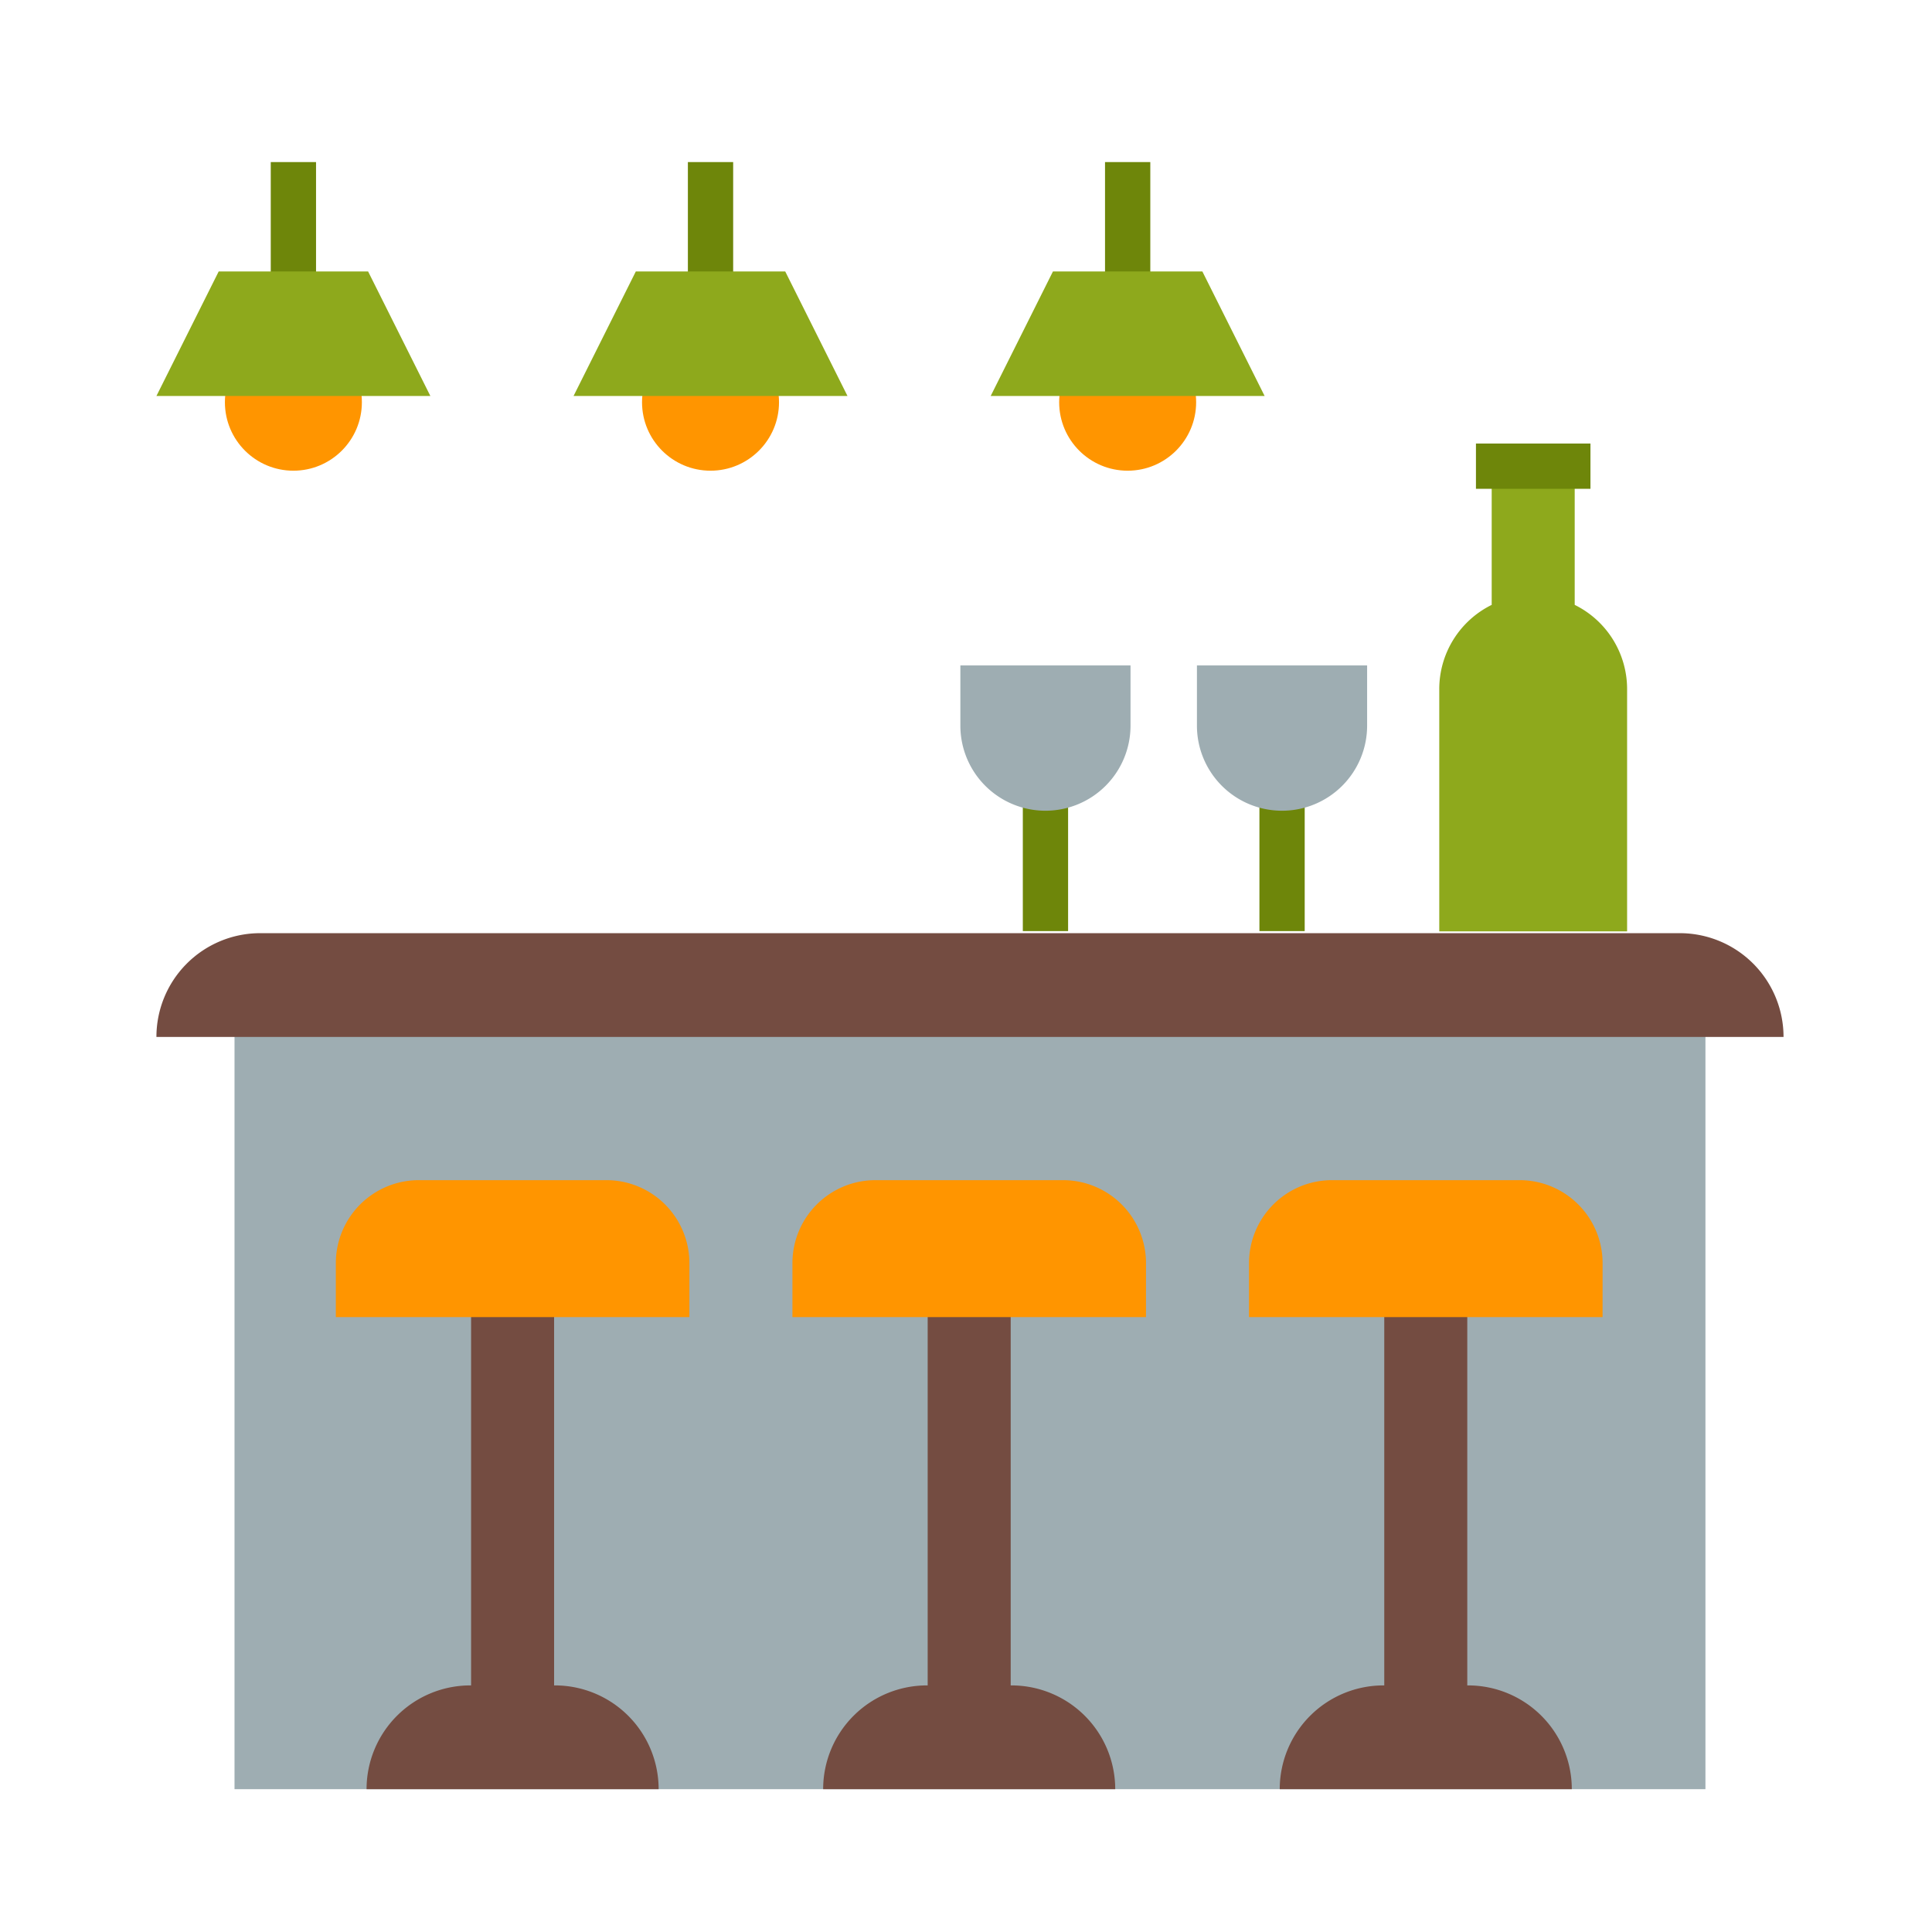 <svg viewBox="0 0 256 256" xmlns="http://www.w3.org/2000/svg"><g><path d="M31.075 237.075V133.276h194.904v103.799" fill="#9eadb2"></path><path d="M236.327 137.4h-215.6a13.75 13.75 0 0 1 13.75-13.75h188.1a13.75 13.75 0 0 1 13.75 13.75zM73.422 223.325v-59.133h-11v59.133h-.1a13.75 13.75 0 0 0-13.75 13.75h38.7a13.75 13.75 0 0 0-13.75-13.75z" fill="#744c41"></path><path d="M91.349 174.526H44.5v-7.15a11 11 0 0 1 11-11h24.849a11 11 0 0 1 11 11z" fill="#ff9500"></path><path d="M133.922 223.325v-59.133h-11v59.133h-.1a13.75 13.75 0 0 0-13.75 13.75h38.7a13.75 13.75 0 0 0-13.75-13.75z" fill="#744c41"></path><path d="M151.849 174.526H105v-7.15a11 11 0 0 1 11-11h24.852a11 11 0 0 1 11 11z" fill="#ff9500"></path><path d="M194.422 223.325v-59.133h-11v59.133h-.1a13.75 13.75 0 0 0-13.75 13.75h38.7a13.75 13.75 0 0 0-13.75-13.75z" fill="#744c41"></path><path d="M212.349 174.526H165.5v-7.15a11 11 0 0 1 11-11h24.852a11 11 0 0 1 11 11z" fill="#ff9500"></path><path d="M208.657 80.149v-18.38h-11v18.38a12.445 12.445 0 0 0-6.947 11.166v32.1h24.89v-32.1a12.445 12.445 0 0 0-6.943-11.166z" fill="#8ea91c"></path><path d="M195.571 58.77h15.172v6h-15.172zM166.88 97.801h6v25.575h-6z" fill="#6e860a"></path><path d="M169.879 107.426A11.275 11.275 0 0 1 158.6 96.151v-7.975h22.55v7.975a11.275 11.275 0 0 1-11.271 11.275z" fill="#9eadb2"></path><path d="M135.529 97.801h6v25.575h-6z" fill="#6e860a"></path><path d="M138.529 107.426a11.275 11.275 0 0 1-11.275-11.275v-7.975H149.8v7.975a11.275 11.275 0 0 1-11.271 11.275z" fill="#9eadb2"></path><circle cx="38.876" cy="53.295" fill="#ff9500" r="9.075"></circle><path d="M35.877 21.475h6v18.62h-6z" fill="#6e860a"></path><path d="M57.025 52.469H20.727l8.25-16.499h19.798z" fill="#8ea91c"></path><circle cx="94.148" cy="53.295" fill="#ff9500" r="9.075"></circle><path d="M91.148 21.475h6v18.62h-6z" fill="#6e860a"></path><path d="M112.297 52.469H75.999l8.25-16.499h19.798z" fill="#8ea91c"></path><circle cx="149.42" cy="53.295" fill="#ff9500" r="9.075"></circle><path d="M146.421 21.475h6v18.62h-6z" fill="#6e860a"></path><path d="M167.57 52.469h-36.299l8.25-16.499h19.799z" fill="#8ea91c"></path></g></svg>